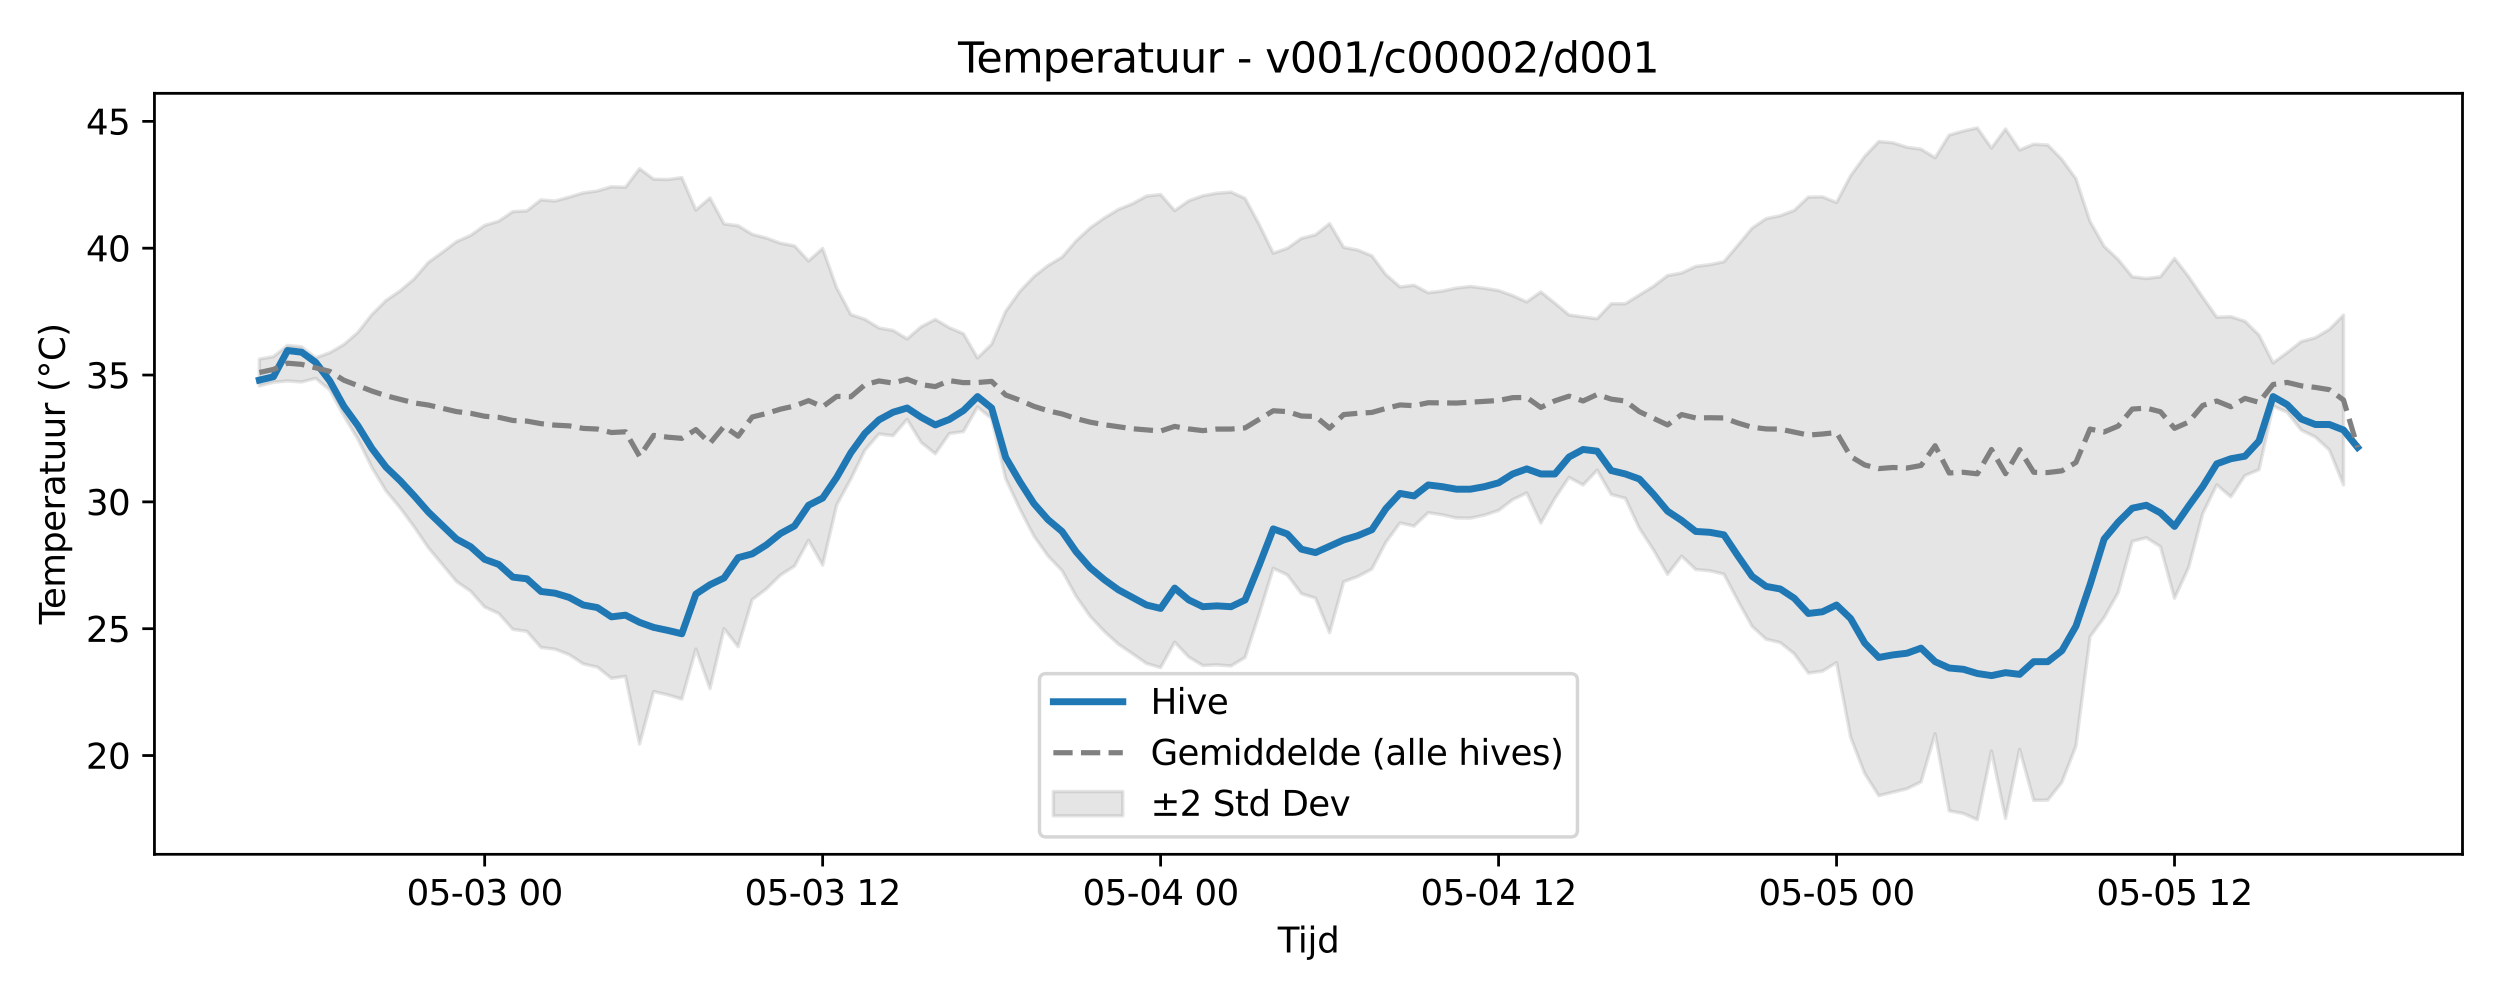<?xml version="1.0" encoding="utf-8" standalone="no"?>
<!DOCTYPE svg PUBLIC "-//W3C//DTD SVG 1.1//EN"
  "http://www.w3.org/Graphics/SVG/1.1/DTD/svg11.dtd">
<svg xmlns:xlink="http://www.w3.org/1999/xlink" width="720pt" height="288pt" viewBox="0 0 720 288" xmlns="http://www.w3.org/2000/svg" version="1.1">
 <defs>
  <style type="text/css">*{stroke-linejoin: round; stroke-linecap: butt}</style>
 </defs>
 <g id="figure_1">
  <g id="patch_1">
   <path d="M 0 288 
L 720 288 
L 720 0 
L 0 0 
z
" style="fill: #ffffff"/>
  </g>
  <g id="axes_1">
   <g id="patch_2">
    <path d="M 44.48 246.04 
L 709.2 246.04 
L 709.2 26.88 
L 44.48 26.88 
z
" style="fill: #ffffff"/>
   </g>
   <g id="FillBetweenPolyCollection_1">
    <defs>
     <path id="mb016bf381e" d="M 74.695 -184.586 
L 74.695 -176.855 
L 78.75 -177.909 
L 82.806 -178.28 
L 86.861 -177.99 
L 90.917 -179.04 
L 94.973 -175.681 
L 99.028 -168.232 
L 103.084 -161.498 
L 107.14 -153.277 
L 111.195 -146.582 
L 115.251 -141.725 
L 119.307 -136.212 
L 123.362 -130.269 
L 127.418 -125.399 
L 131.474 -120.508 
L 135.529 -117.749 
L 139.585 -113.165 
L 143.64 -111.316 
L 147.696 -106.75 
L 151.752 -106.16 
L 155.807 -101.531 
L 159.863 -101.028 
L 163.919 -99.471 
L 167.974 -96.794 
L 172.03 -95.876 
L 176.086 -92.641 
L 180.141 -93.206 
L 184.197 -73.728 
L 188.253 -88.819 
L 192.308 -87.88 
L 196.364 -86.659 
L 200.419 -101.058 
L 204.475 -89.71 
L 208.531 -106.94 
L 212.586 -101.757 
L 216.642 -115.302 
L 220.698 -118.375 
L 224.753 -122.354 
L 228.809 -124.955 
L 232.865 -132.403 
L 236.92 -125.254 
L 240.976 -142.59 
L 245.032 -150.032 
L 249.087 -158.334 
L 253.143 -163.034 
L 257.199 -162.515 
L 261.254 -167.216 
L 265.31 -160.569 
L 269.365 -157.32 
L 273.421 -163.134 
L 277.477 -163.709 
L 281.532 -170.772 
L 285.588 -167.461 
L 289.644 -150.131 
L 293.699 -141.454 
L 297.755 -133.637 
L 301.811 -127.897 
L 305.866 -123.65 
L 309.922 -116.279 
L 313.978 -110.473 
L 318.033 -106.158 
L 322.089 -102.476 
L 326.144 -99.737 
L 330.2 -96.916 
L 334.256 -95.725 
L 338.311 -103.047 
L 342.367 -98.77 
L 346.423 -96.336 
L 350.478 -96.516 
L 354.534 -96.203 
L 358.59 -98.671 
L 362.645 -111.172 
L 366.701 -124.318 
L 370.757 -122.425 
L 374.812 -117.013 
L 378.868 -115.745 
L 382.923 -105.78 
L 386.979 -120.458 
L 391.035 -121.953 
L 395.09 -124.097 
L 399.146 -131.841 
L 403.202 -137.394 
L 407.257 -136.48 
L 411.313 -140.349 
L 415.369 -139.742 
L 419.424 -138.82 
L 423.48 -138.769 
L 427.536 -139.658 
L 431.591 -140.983 
L 435.647 -144.092 
L 439.702 -146.026 
L 443.758 -137.387 
L 447.814 -144.455 
L 451.869 -150.515 
L 455.925 -148.321 
L 459.981 -152.577 
L 464.036 -145.579 
L 468.092 -144.49 
L 472.148 -135.836 
L 476.203 -129.611 
L 480.259 -122.599 
L 484.315 -127.829 
L 488.37 -123.993 
L 492.426 -123.608 
L 496.481 -122.653 
L 500.537 -114.953 
L 504.593 -107.623 
L 508.648 -103.897 
L 512.704 -102.943 
L 516.76 -99.689 
L 520.815 -94.151 
L 524.871 -94.703 
L 528.927 -97.174 
L 532.982 -75.674 
L 537.038 -65.231 
L 541.094 -58.84 
L 545.149 -59.857 
L 549.205 -60.82 
L 553.26 -62.826 
L 557.316 -76.683 
L 561.372 -54.469 
L 565.427 -53.71 
L 569.483 -51.922 
L 573.539 -71.7 
L 577.594 -52.318 
L 581.65 -72.188 
L 585.706 -57.509 
L 589.761 -57.568 
L 593.817 -62.69 
L 597.873 -73.143 
L 601.928 -104.623 
L 605.984 -110.134 
L 610.04 -117.341 
L 614.095 -132.087 
L 618.151 -133.137 
L 622.206 -130.577 
L 626.262 -115.721 
L 630.318 -124.538 
L 634.373 -140.047 
L 638.429 -148.365 
L 642.485 -144.917 
L 646.54 -151.049 
L 650.596 -152.731 
L 654.652 -171.052 
L 658.707 -169.272 
L 662.763 -164.14 
L 666.819 -162.134 
L 670.874 -158.396 
L 674.93 -148.356 
L 674.93 -197.258 
L 674.93 -197.258 
L 670.874 -193.143 
L 666.819 -190.724 
L 662.763 -189.631 
L 658.707 -186.447 
L 654.652 -183.491 
L 650.596 -191.502 
L 646.54 -195.478 
L 642.485 -196.8 
L 638.429 -196.639 
L 634.373 -202.401 
L 630.318 -208.331 
L 626.262 -213.577 
L 622.206 -208.279 
L 618.151 -207.789 
L 614.095 -208.291 
L 610.04 -213.256 
L 605.984 -217.054 
L 601.928 -224.249 
L 597.873 -236.512 
L 593.817 -242.095 
L 589.761 -246.243 
L 585.706 -246.464 
L 581.65 -244.813 
L 577.594 -250.843 
L 573.539 -245.362 
L 569.483 -251.158 
L 565.427 -250.263 
L 561.372 -249.098 
L 557.316 -242.57 
L 553.26 -245.043 
L 549.205 -245.588 
L 545.149 -246.875 
L 541.094 -247.243 
L 537.038 -242.963 
L 532.982 -237.39 
L 528.927 -229.689 
L 524.871 -231.307 
L 520.815 -231.251 
L 516.76 -227.418 
L 512.704 -225.868 
L 508.648 -225.036 
L 504.593 -222.284 
L 500.537 -217.389 
L 496.481 -212.612 
L 492.426 -211.778 
L 488.37 -211.271 
L 484.315 -209.383 
L 480.259 -208.647 
L 476.203 -205.531 
L 472.148 -203.04 
L 468.092 -200.515 
L 464.036 -200.521 
L 459.981 -196.203 
L 455.925 -196.724 
L 451.869 -197.29 
L 447.814 -200.672 
L 443.758 -203.925 
L 439.702 -201.049 
L 435.647 -202.861 
L 431.591 -204.326 
L 427.536 -204.982 
L 423.48 -205.505 
L 419.424 -205.027 
L 415.369 -204.167 
L 411.313 -203.682 
L 407.257 -205.846 
L 403.202 -205.358 
L 399.146 -208.902 
L 395.09 -214.333 
L 391.035 -215.989 
L 386.979 -216.754 
L 382.923 -223.6 
L 378.868 -220.372 
L 374.812 -219.347 
L 370.757 -216.492 
L 366.701 -215.086 
L 362.645 -223.362 
L 358.59 -230.87 
L 354.534 -232.669 
L 350.478 -232.356 
L 346.423 -231.623 
L 342.367 -230.163 
L 338.311 -227.347 
L 334.256 -231.99 
L 330.2 -231.53 
L 326.144 -229.317 
L 322.089 -227.674 
L 318.033 -225.21 
L 313.978 -222.356 
L 309.922 -218.619 
L 305.866 -213.927 
L 301.811 -211.507 
L 297.755 -208.324 
L 293.699 -204.038 
L 289.644 -198.344 
L 285.588 -188.867 
L 281.532 -184.907 
L 277.477 -191.889 
L 273.421 -193.62 
L 269.365 -196.005 
L 265.31 -193.892 
L 261.254 -190.39 
L 257.199 -192.839 
L 253.143 -193.537 
L 249.087 -196.046 
L 245.032 -197.407 
L 240.976 -205.093 
L 236.92 -216.463 
L 232.865 -212.845 
L 228.809 -217.188 
L 224.753 -217.963 
L 220.698 -219.446 
L 216.642 -220.51 
L 212.586 -222.995 
L 208.531 -223.515 
L 204.475 -230.984 
L 200.419 -227.51 
L 196.364 -236.856 
L 192.308 -236.304 
L 188.253 -236.401 
L 184.197 -239.417 
L 180.141 -234.083 
L 176.086 -234.222 
L 172.03 -232.996 
L 167.974 -232.443 
L 163.919 -231.227 
L 159.863 -230.097 
L 155.807 -230.446 
L 151.752 -227.278 
L 147.696 -227.053 
L 143.64 -224.314 
L 139.585 -223.074 
L 135.529 -220.194 
L 131.474 -218.409 
L 127.418 -215.344 
L 123.362 -212.422 
L 119.307 -207.697 
L 115.251 -204.254 
L 111.195 -201.467 
L 107.14 -197.45 
L 103.084 -192.273 
L 99.028 -188.766 
L 94.973 -186.41 
L 90.917 -184.958 
L 86.861 -188.139 
L 82.806 -188.519 
L 78.75 -185.299 
L 74.695 -184.586 
z
" style="stroke: #808080; stroke-opacity: 0.2"/>
    </defs>
    <g clip-path="url(#p677803cf4b)">
     <use xlink:href="#mb016bf381e" x="0" y="288" style="fill: #808080; fill-opacity: 0.2; stroke: #808080; stroke-opacity: 0.2"/>
    </g>
   </g>
   <g id="matplotlib.axis_1">
    <g id="xtick_1">
     <g id="line2d_1">
      <defs>
       <path id="m7eec9b56ef" d="M 0 0 
L 0 3.5 
" style="stroke: #000000; stroke-width: 0.8"/>
      </defs>
      <g>
       <use xlink:href="#m7eec9b56ef" x="139.585" y="246.04" style="stroke: #000000; stroke-width: 0.8"/>
      </g>
     </g>
     <g id="text_1">
      <!-- 05-03 00 -->
      <g transform="translate(117.104 260.638) scale(0.1 -0.1)">
       <defs>
        <path id="DejaVuSans-30" d="M 2034 4250 
Q 1547 4250 1301 3770 
Q 1056 3291 1056 2328 
Q 1056 1369 1301 889 
Q 1547 409 2034 409 
Q 2525 409 2770 889 
Q 3016 1369 3016 2328 
Q 3016 3291 2770 3770 
Q 2525 4250 2034 4250 
z
M 2034 4750 
Q 2819 4750 3233 4129 
Q 3647 3509 3647 2328 
Q 3647 1150 3233 529 
Q 2819 -91 2034 -91 
Q 1250 -91 836 529 
Q 422 1150 422 2328 
Q 422 3509 836 4129 
Q 1250 4750 2034 4750 
z
" transform="scale(0.016)"/>
        <path id="DejaVuSans-35" d="M 691 4666 
L 3169 4666 
L 3169 4134 
L 1269 4134 
L 1269 2991 
Q 1406 3038 1543 3061 
Q 1681 3084 1819 3084 
Q 2600 3084 3056 2656 
Q 3513 2228 3513 1497 
Q 3513 744 3044 326 
Q 2575 -91 1722 -91 
Q 1428 -91 1123 -41 
Q 819 9 494 109 
L 494 744 
Q 775 591 1075 516 
Q 1375 441 1709 441 
Q 2250 441 2565 725 
Q 2881 1009 2881 1497 
Q 2881 1984 2565 2268 
Q 2250 2553 1709 2553 
Q 1456 2553 1204 2497 
Q 953 2441 691 2322 
L 691 4666 
z
" transform="scale(0.016)"/>
        <path id="DejaVuSans-2d" d="M 313 2009 
L 1997 2009 
L 1997 1497 
L 313 1497 
L 313 2009 
z
" transform="scale(0.016)"/>
        <path id="DejaVuSans-33" d="M 2597 2516 
Q 3050 2419 3304 2112 
Q 3559 1806 3559 1356 
Q 3559 666 3084 287 
Q 2609 -91 1734 -91 
Q 1441 -91 1130 -33 
Q 819 25 488 141 
L 488 750 
Q 750 597 1062 519 
Q 1375 441 1716 441 
Q 2309 441 2620 675 
Q 2931 909 2931 1356 
Q 2931 1769 2642 2001 
Q 2353 2234 1838 2234 
L 1294 2234 
L 1294 2753 
L 1863 2753 
Q 2328 2753 2575 2939 
Q 2822 3125 2822 3475 
Q 2822 3834 2567 4026 
Q 2313 4219 1838 4219 
Q 1578 4219 1281 4162 
Q 984 4106 628 3988 
L 628 4550 
Q 988 4650 1302 4700 
Q 1616 4750 1894 4750 
Q 2613 4750 3031 4423 
Q 3450 4097 3450 3541 
Q 3450 3153 3228 2886 
Q 3006 2619 2597 2516 
z
" transform="scale(0.016)"/>
        <path id="DejaVuSans-20" transform="scale(0.016)"/>
       </defs>
       <use xlink:href="#DejaVuSans-30"/>
       <use xlink:href="#DejaVuSans-35" transform="translate(63.623 0)"/>
       <use xlink:href="#DejaVuSans-2d" transform="translate(127.246 0)"/>
       <use xlink:href="#DejaVuSans-30" transform="translate(163.33 0)"/>
       <use xlink:href="#DejaVuSans-33" transform="translate(226.953 0)"/>
       <use xlink:href="#DejaVuSans-20" transform="translate(290.576 0)"/>
       <use xlink:href="#DejaVuSans-30" transform="translate(322.363 0)"/>
       <use xlink:href="#DejaVuSans-30" transform="translate(385.986 0)"/>
      </g>
     </g>
    </g>
    <g id="xtick_2">
     <g id="line2d_2">
      <g>
       <use xlink:href="#m7eec9b56ef" x="236.92" y="246.04" style="stroke: #000000; stroke-width: 0.8"/>
      </g>
     </g>
     <g id="text_2">
      <!-- 05-03 12 -->
      <g transform="translate(214.44 260.638) scale(0.1 -0.1)">
       <defs>
        <path id="DejaVuSans-31" d="M 794 531 
L 1825 531 
L 1825 4091 
L 703 3866 
L 703 4441 
L 1819 4666 
L 2450 4666 
L 2450 531 
L 3481 531 
L 3481 0 
L 794 0 
L 794 531 
z
" transform="scale(0.016)"/>
        <path id="DejaVuSans-32" d="M 1228 531 
L 3431 531 
L 3431 0 
L 469 0 
L 469 531 
Q 828 903 1448 1529 
Q 2069 2156 2228 2338 
Q 2531 2678 2651 2914 
Q 2772 3150 2772 3378 
Q 2772 3750 2511 3984 
Q 2250 4219 1831 4219 
Q 1534 4219 1204 4116 
Q 875 4013 500 3803 
L 500 4441 
Q 881 4594 1212 4672 
Q 1544 4750 1819 4750 
Q 2544 4750 2975 4387 
Q 3406 4025 3406 3419 
Q 3406 3131 3298 2873 
Q 3191 2616 2906 2266 
Q 2828 2175 2409 1742 
Q 1991 1309 1228 531 
z
" transform="scale(0.016)"/>
       </defs>
       <use xlink:href="#DejaVuSans-30"/>
       <use xlink:href="#DejaVuSans-35" transform="translate(63.623 0)"/>
       <use xlink:href="#DejaVuSans-2d" transform="translate(127.246 0)"/>
       <use xlink:href="#DejaVuSans-30" transform="translate(163.33 0)"/>
       <use xlink:href="#DejaVuSans-33" transform="translate(226.953 0)"/>
       <use xlink:href="#DejaVuSans-20" transform="translate(290.576 0)"/>
       <use xlink:href="#DejaVuSans-31" transform="translate(322.363 0)"/>
       <use xlink:href="#DejaVuSans-32" transform="translate(385.986 0)"/>
      </g>
     </g>
    </g>
    <g id="xtick_3">
     <g id="line2d_3">
      <g>
       <use xlink:href="#m7eec9b56ef" x="334.256" y="246.04" style="stroke: #000000; stroke-width: 0.8"/>
      </g>
     </g>
     <g id="text_3">
      <!-- 05-04 00 -->
      <g transform="translate(311.775 260.638) scale(0.1 -0.1)">
       <defs>
        <path id="DejaVuSans-34" d="M 2419 4116 
L 825 1625 
L 2419 1625 
L 2419 4116 
z
M 2253 4666 
L 3047 4666 
L 3047 1625 
L 3713 1625 
L 3713 1100 
L 3047 1100 
L 3047 0 
L 2419 0 
L 2419 1100 
L 313 1100 
L 313 1709 
L 2253 4666 
z
" transform="scale(0.016)"/>
       </defs>
       <use xlink:href="#DejaVuSans-30"/>
       <use xlink:href="#DejaVuSans-35" transform="translate(63.623 0)"/>
       <use xlink:href="#DejaVuSans-2d" transform="translate(127.246 0)"/>
       <use xlink:href="#DejaVuSans-30" transform="translate(163.33 0)"/>
       <use xlink:href="#DejaVuSans-34" transform="translate(226.953 0)"/>
       <use xlink:href="#DejaVuSans-20" transform="translate(290.576 0)"/>
       <use xlink:href="#DejaVuSans-30" transform="translate(322.363 0)"/>
       <use xlink:href="#DejaVuSans-30" transform="translate(385.986 0)"/>
      </g>
     </g>
    </g>
    <g id="xtick_4">
     <g id="line2d_4">
      <g>
       <use xlink:href="#m7eec9b56ef" x="431.591" y="246.04" style="stroke: #000000; stroke-width: 0.8"/>
      </g>
     </g>
     <g id="text_4">
      <!-- 05-04 12 -->
      <g transform="translate(409.111 260.638) scale(0.1 -0.1)">
       <use xlink:href="#DejaVuSans-30"/>
       <use xlink:href="#DejaVuSans-35" transform="translate(63.623 0)"/>
       <use xlink:href="#DejaVuSans-2d" transform="translate(127.246 0)"/>
       <use xlink:href="#DejaVuSans-30" transform="translate(163.33 0)"/>
       <use xlink:href="#DejaVuSans-34" transform="translate(226.953 0)"/>
       <use xlink:href="#DejaVuSans-20" transform="translate(290.576 0)"/>
       <use xlink:href="#DejaVuSans-31" transform="translate(322.363 0)"/>
       <use xlink:href="#DejaVuSans-32" transform="translate(385.986 0)"/>
      </g>
     </g>
    </g>
    <g id="xtick_5">
     <g id="line2d_5">
      <g>
       <use xlink:href="#m7eec9b56ef" x="528.927" y="246.04" style="stroke: #000000; stroke-width: 0.8"/>
      </g>
     </g>
     <g id="text_5">
      <!-- 05-05 00 -->
      <g transform="translate(506.446 260.638) scale(0.1 -0.1)">
       <use xlink:href="#DejaVuSans-30"/>
       <use xlink:href="#DejaVuSans-35" transform="translate(63.623 0)"/>
       <use xlink:href="#DejaVuSans-2d" transform="translate(127.246 0)"/>
       <use xlink:href="#DejaVuSans-30" transform="translate(163.33 0)"/>
       <use xlink:href="#DejaVuSans-35" transform="translate(226.953 0)"/>
       <use xlink:href="#DejaVuSans-20" transform="translate(290.576 0)"/>
       <use xlink:href="#DejaVuSans-30" transform="translate(322.363 0)"/>
       <use xlink:href="#DejaVuSans-30" transform="translate(385.986 0)"/>
      </g>
     </g>
    </g>
    <g id="xtick_6">
     <g id="line2d_6">
      <g>
       <use xlink:href="#m7eec9b56ef" x="626.262" y="246.04" style="stroke: #000000; stroke-width: 0.8"/>
      </g>
     </g>
     <g id="text_6">
      <!-- 05-05 12 -->
      <g transform="translate(603.782 260.638) scale(0.1 -0.1)">
       <use xlink:href="#DejaVuSans-30"/>
       <use xlink:href="#DejaVuSans-35" transform="translate(63.623 0)"/>
       <use xlink:href="#DejaVuSans-2d" transform="translate(127.246 0)"/>
       <use xlink:href="#DejaVuSans-30" transform="translate(163.33 0)"/>
       <use xlink:href="#DejaVuSans-35" transform="translate(226.953 0)"/>
       <use xlink:href="#DejaVuSans-20" transform="translate(290.576 0)"/>
       <use xlink:href="#DejaVuSans-31" transform="translate(322.363 0)"/>
       <use xlink:href="#DejaVuSans-32" transform="translate(385.986 0)"/>
      </g>
     </g>
    </g>
    <g id="text_7">
     <!-- Tijd -->
     <g transform="translate(367.99 274.317) scale(0.1 -0.1)">
      <defs>
       <path id="DejaVuSans-54" d="M -19 4666 
L 3928 4666 
L 3928 4134 
L 2272 4134 
L 2272 0 
L 1638 0 
L 1638 4134 
L -19 4134 
L -19 4666 
z
" transform="scale(0.016)"/>
       <path id="DejaVuSans-69" d="M 603 3500 
L 1178 3500 
L 1178 0 
L 603 0 
L 603 3500 
z
M 603 4863 
L 1178 4863 
L 1178 4134 
L 603 4134 
L 603 4863 
z
" transform="scale(0.016)"/>
       <path id="DejaVuSans-6a" d="M 603 3500 
L 1178 3500 
L 1178 -63 
Q 1178 -731 923 -1031 
Q 669 -1331 103 -1331 
L -116 -1331 
L -116 -844 
L 38 -844 
Q 366 -844 484 -692 
Q 603 -541 603 -63 
L 603 3500 
z
M 603 4863 
L 1178 4863 
L 1178 4134 
L 603 4134 
L 603 4863 
z
" transform="scale(0.016)"/>
       <path id="DejaVuSans-64" d="M 2906 2969 
L 2906 4863 
L 3481 4863 
L 3481 0 
L 2906 0 
L 2906 525 
Q 2725 213 2448 61 
Q 2172 -91 1784 -91 
Q 1150 -91 751 415 
Q 353 922 353 1747 
Q 353 2572 751 3078 
Q 1150 3584 1784 3584 
Q 2172 3584 2448 3432 
Q 2725 3281 2906 2969 
z
M 947 1747 
Q 947 1113 1208 752 
Q 1469 391 1925 391 
Q 2381 391 2643 752 
Q 2906 1113 2906 1747 
Q 2906 2381 2643 2742 
Q 2381 3103 1925 3103 
Q 1469 3103 1208 2742 
Q 947 2381 947 1747 
z
" transform="scale(0.016)"/>
      </defs>
      <use xlink:href="#DejaVuSans-54"/>
      <use xlink:href="#DejaVuSans-69" transform="translate(57.959 0)"/>
      <use xlink:href="#DejaVuSans-6a" transform="translate(85.742 0)"/>
      <use xlink:href="#DejaVuSans-64" transform="translate(113.525 0)"/>
     </g>
    </g>
   </g>
   <g id="matplotlib.axis_2">
    <g id="ytick_1">
     <g id="line2d_7">
      <defs>
       <path id="m9e92f7d042" d="M 0 0 
L -3.5 0 
" style="stroke: #000000; stroke-width: 0.8"/>
      </defs>
      <g>
       <use xlink:href="#m9e92f7d042" x="44.48" y="217.59" style="stroke: #000000; stroke-width: 0.8"/>
      </g>
     </g>
     <g id="text_8">
      <!-- 20 -->
      <g transform="translate(24.755 221.389) scale(0.1 -0.1)">
       <use xlink:href="#DejaVuSans-32"/>
       <use xlink:href="#DejaVuSans-30" transform="translate(63.623 0)"/>
      </g>
     </g>
    </g>
    <g id="ytick_2">
     <g id="line2d_8">
      <g>
       <use xlink:href="#m9e92f7d042" x="44.48" y="181.063" style="stroke: #000000; stroke-width: 0.8"/>
      </g>
     </g>
     <g id="text_9">
      <!-- 25 -->
      <g transform="translate(24.755 184.862) scale(0.1 -0.1)">
       <use xlink:href="#DejaVuSans-32"/>
       <use xlink:href="#DejaVuSans-35" transform="translate(63.623 0)"/>
      </g>
     </g>
    </g>
    <g id="ytick_3">
     <g id="line2d_9">
      <g>
       <use xlink:href="#m9e92f7d042" x="44.48" y="144.536" style="stroke: #000000; stroke-width: 0.8"/>
      </g>
     </g>
     <g id="text_10">
      <!-- 30 -->
      <g transform="translate(24.755 148.336) scale(0.1 -0.1)">
       <use xlink:href="#DejaVuSans-33"/>
       <use xlink:href="#DejaVuSans-30" transform="translate(63.623 0)"/>
      </g>
     </g>
    </g>
    <g id="ytick_4">
     <g id="line2d_10">
      <g>
       <use xlink:href="#m9e92f7d042" x="44.48" y="108.01" style="stroke: #000000; stroke-width: 0.8"/>
      </g>
     </g>
     <g id="text_11">
      <!-- 35 -->
      <g transform="translate(24.755 111.809) scale(0.1 -0.1)">
       <use xlink:href="#DejaVuSans-33"/>
       <use xlink:href="#DejaVuSans-35" transform="translate(63.623 0)"/>
      </g>
     </g>
    </g>
    <g id="ytick_5">
     <g id="line2d_11">
      <g>
       <use xlink:href="#m9e92f7d042" x="44.48" y="71.483" style="stroke: #000000; stroke-width: 0.8"/>
      </g>
     </g>
     <g id="text_12">
      <!-- 40 -->
      <g transform="translate(24.755 75.282) scale(0.1 -0.1)">
       <use xlink:href="#DejaVuSans-34"/>
       <use xlink:href="#DejaVuSans-30" transform="translate(63.623 0)"/>
      </g>
     </g>
    </g>
    <g id="ytick_6">
     <g id="line2d_12">
      <g>
       <use xlink:href="#m9e92f7d042" x="44.48" y="34.956" style="stroke: #000000; stroke-width: 0.8"/>
      </g>
     </g>
     <g id="text_13">
      <!-- 45 -->
      <g transform="translate(24.755 38.755) scale(0.1 -0.1)">
       <use xlink:href="#DejaVuSans-34"/>
       <use xlink:href="#DejaVuSans-35" transform="translate(63.623 0)"/>
      </g>
     </g>
    </g>
    <g id="text_14">
     <!-- Temperatuur (°C) -->
     <g transform="translate(18.675 179.816) rotate(-90) scale(0.1 -0.1)">
      <defs>
       <path id="DejaVuSans-65" d="M 3597 1894 
L 3597 1613 
L 953 1613 
Q 991 1019 1311 708 
Q 1631 397 2203 397 
Q 2534 397 2845 478 
Q 3156 559 3463 722 
L 3463 178 
Q 3153 47 2828 -22 
Q 2503 -91 2169 -91 
Q 1331 -91 842 396 
Q 353 884 353 1716 
Q 353 2575 817 3079 
Q 1281 3584 2069 3584 
Q 2775 3584 3186 3129 
Q 3597 2675 3597 1894 
z
M 3022 2063 
Q 3016 2534 2758 2815 
Q 2500 3097 2075 3097 
Q 1594 3097 1305 2825 
Q 1016 2553 972 2059 
L 3022 2063 
z
" transform="scale(0.016)"/>
       <path id="DejaVuSans-6d" d="M 3328 2828 
Q 3544 3216 3844 3400 
Q 4144 3584 4550 3584 
Q 5097 3584 5394 3201 
Q 5691 2819 5691 2113 
L 5691 0 
L 5113 0 
L 5113 2094 
Q 5113 2597 4934 2840 
Q 4756 3084 4391 3084 
Q 3944 3084 3684 2787 
Q 3425 2491 3425 1978 
L 3425 0 
L 2847 0 
L 2847 2094 
Q 2847 2600 2669 2842 
Q 2491 3084 2119 3084 
Q 1678 3084 1418 2786 
Q 1159 2488 1159 1978 
L 1159 0 
L 581 0 
L 581 3500 
L 1159 3500 
L 1159 2956 
Q 1356 3278 1631 3431 
Q 1906 3584 2284 3584 
Q 2666 3584 2933 3390 
Q 3200 3197 3328 2828 
z
" transform="scale(0.016)"/>
       <path id="DejaVuSans-70" d="M 1159 525 
L 1159 -1331 
L 581 -1331 
L 581 3500 
L 1159 3500 
L 1159 2969 
Q 1341 3281 1617 3432 
Q 1894 3584 2278 3584 
Q 2916 3584 3314 3078 
Q 3713 2572 3713 1747 
Q 3713 922 3314 415 
Q 2916 -91 2278 -91 
Q 1894 -91 1617 61 
Q 1341 213 1159 525 
z
M 3116 1747 
Q 3116 2381 2855 2742 
Q 2594 3103 2138 3103 
Q 1681 3103 1420 2742 
Q 1159 2381 1159 1747 
Q 1159 1113 1420 752 
Q 1681 391 2138 391 
Q 2594 391 2855 752 
Q 3116 1113 3116 1747 
z
" transform="scale(0.016)"/>
       <path id="DejaVuSans-72" d="M 2631 2963 
Q 2534 3019 2420 3045 
Q 2306 3072 2169 3072 
Q 1681 3072 1420 2755 
Q 1159 2438 1159 1844 
L 1159 0 
L 581 0 
L 581 3500 
L 1159 3500 
L 1159 2956 
Q 1341 3275 1631 3429 
Q 1922 3584 2338 3584 
Q 2397 3584 2469 3576 
Q 2541 3569 2628 3553 
L 2631 2963 
z
" transform="scale(0.016)"/>
       <path id="DejaVuSans-61" d="M 2194 1759 
Q 1497 1759 1228 1600 
Q 959 1441 959 1056 
Q 959 750 1161 570 
Q 1363 391 1709 391 
Q 2188 391 2477 730 
Q 2766 1069 2766 1631 
L 2766 1759 
L 2194 1759 
z
M 3341 1997 
L 3341 0 
L 2766 0 
L 2766 531 
Q 2569 213 2275 61 
Q 1981 -91 1556 -91 
Q 1019 -91 701 211 
Q 384 513 384 1019 
Q 384 1609 779 1909 
Q 1175 2209 1959 2209 
L 2766 2209 
L 2766 2266 
Q 2766 2663 2505 2880 
Q 2244 3097 1772 3097 
Q 1472 3097 1187 3025 
Q 903 2953 641 2809 
L 641 3341 
Q 956 3463 1253 3523 
Q 1550 3584 1831 3584 
Q 2591 3584 2966 3190 
Q 3341 2797 3341 1997 
z
" transform="scale(0.016)"/>
       <path id="DejaVuSans-74" d="M 1172 4494 
L 1172 3500 
L 2356 3500 
L 2356 3053 
L 1172 3053 
L 1172 1153 
Q 1172 725 1289 603 
Q 1406 481 1766 481 
L 2356 481 
L 2356 0 
L 1766 0 
Q 1100 0 847 248 
Q 594 497 594 1153 
L 594 3053 
L 172 3053 
L 172 3500 
L 594 3500 
L 594 4494 
L 1172 4494 
z
" transform="scale(0.016)"/>
       <path id="DejaVuSans-75" d="M 544 1381 
L 544 3500 
L 1119 3500 
L 1119 1403 
Q 1119 906 1312 657 
Q 1506 409 1894 409 
Q 2359 409 2629 706 
Q 2900 1003 2900 1516 
L 2900 3500 
L 3475 3500 
L 3475 0 
L 2900 0 
L 2900 538 
Q 2691 219 2414 64 
Q 2138 -91 1772 -91 
Q 1169 -91 856 284 
Q 544 659 544 1381 
z
M 1991 3584 
L 1991 3584 
z
" transform="scale(0.016)"/>
       <path id="DejaVuSans-28" d="M 1984 4856 
Q 1566 4138 1362 3434 
Q 1159 2731 1159 2009 
Q 1159 1288 1364 580 
Q 1569 -128 1984 -844 
L 1484 -844 
Q 1016 -109 783 600 
Q 550 1309 550 2009 
Q 550 2706 781 3412 
Q 1013 4119 1484 4856 
L 1984 4856 
z
" transform="scale(0.016)"/>
       <path id="DejaVuSans-b0" d="M 1600 4347 
Q 1350 4347 1178 4173 
Q 1006 4000 1006 3750 
Q 1006 3503 1178 3333 
Q 1350 3163 1600 3163 
Q 1850 3163 2022 3333 
Q 2194 3503 2194 3750 
Q 2194 3997 2020 4172 
Q 1847 4347 1600 4347 
z
M 1600 4750 
Q 1800 4750 1984 4673 
Q 2169 4597 2303 4453 
Q 2447 4313 2519 4134 
Q 2591 3956 2591 3750 
Q 2591 3338 2302 3052 
Q 2013 2766 1594 2766 
Q 1172 2766 890 3047 
Q 609 3328 609 3750 
Q 609 4169 896 4459 
Q 1184 4750 1600 4750 
z
" transform="scale(0.016)"/>
       <path id="DejaVuSans-43" d="M 4122 4306 
L 4122 3641 
Q 3803 3938 3442 4084 
Q 3081 4231 2675 4231 
Q 1875 4231 1450 3742 
Q 1025 3253 1025 2328 
Q 1025 1406 1450 917 
Q 1875 428 2675 428 
Q 3081 428 3442 575 
Q 3803 722 4122 1019 
L 4122 359 
Q 3791 134 3420 21 
Q 3050 -91 2638 -91 
Q 1578 -91 968 557 
Q 359 1206 359 2328 
Q 359 3453 968 4101 
Q 1578 4750 2638 4750 
Q 3056 4750 3426 4639 
Q 3797 4528 4122 4306 
z
" transform="scale(0.016)"/>
       <path id="DejaVuSans-29" d="M 513 4856 
L 1013 4856 
Q 1481 4119 1714 3412 
Q 1947 2706 1947 2009 
Q 1947 1309 1714 600 
Q 1481 -109 1013 -844 
L 513 -844 
Q 928 -128 1133 580 
Q 1338 1288 1338 2009 
Q 1338 2731 1133 3434 
Q 928 4138 513 4856 
z
" transform="scale(0.016)"/>
      </defs>
      <use xlink:href="#DejaVuSans-54"/>
      <use xlink:href="#DejaVuSans-65" transform="translate(44.084 0)"/>
      <use xlink:href="#DejaVuSans-6d" transform="translate(105.607 0)"/>
      <use xlink:href="#DejaVuSans-70" transform="translate(203.02 0)"/>
      <use xlink:href="#DejaVuSans-65" transform="translate(266.496 0)"/>
      <use xlink:href="#DejaVuSans-72" transform="translate(328.02 0)"/>
      <use xlink:href="#DejaVuSans-61" transform="translate(369.133 0)"/>
      <use xlink:href="#DejaVuSans-74" transform="translate(430.412 0)"/>
      <use xlink:href="#DejaVuSans-75" transform="translate(469.621 0)"/>
      <use xlink:href="#DejaVuSans-75" transform="translate(533 0)"/>
      <use xlink:href="#DejaVuSans-72" transform="translate(596.379 0)"/>
      <use xlink:href="#DejaVuSans-20" transform="translate(637.492 0)"/>
      <use xlink:href="#DejaVuSans-28" transform="translate(669.279 0)"/>
      <use xlink:href="#DejaVuSans-b0" transform="translate(708.293 0)"/>
      <use xlink:href="#DejaVuSans-43" transform="translate(758.293 0)"/>
      <use xlink:href="#DejaVuSans-29" transform="translate(828.117 0)"/>
     </g>
    </g>
   </g>
   <g id="line2d_13">
    <path d="M 74.695 109.471 
L 78.75 108.497 
L 82.806 100.948 
L 86.861 101.435 
L 90.917 104.357 
L 94.973 109.714 
L 99.028 117.02 
L 103.084 122.62 
L 107.14 129.195 
L 111.195 134.552 
L 115.251 138.449 
L 119.307 142.832 
L 123.362 147.459 
L 131.474 155.251 
L 135.529 157.443 
L 139.585 161.095 
L 143.64 162.556 
L 147.696 166.209 
L 151.752 166.696 
L 155.807 170.349 
L 159.863 170.836 
L 163.919 172.053 
L 167.974 174.245 
L 172.03 174.975 
L 176.086 177.654 
L 180.141 177.167 
L 184.197 179.237 
L 188.253 180.698 
L 192.308 181.55 
L 196.364 182.524 
L 200.419 171.079 
L 204.475 168.401 
L 208.531 166.453 
L 212.586 160.608 
L 216.642 159.512 
L 220.698 156.956 
L 224.753 153.668 
L 228.809 151.477 
L 232.865 145.511 
L 236.92 143.441 
L 240.976 137.475 
L 245.032 130.413 
L 249.087 124.812 
L 253.143 120.916 
L 257.199 118.724 
L 261.254 117.507 
L 265.31 120.185 
L 269.365 122.377 
L 273.421 120.794 
L 277.477 118.237 
L 281.532 114.219 
L 285.588 117.507 
L 289.644 131.752 
L 293.699 138.692 
L 297.755 145.024 
L 301.811 149.65 
L 305.866 153.059 
L 309.922 158.904 
L 313.978 163.53 
L 318.033 166.94 
L 322.089 169.862 
L 330.2 174.245 
L 334.256 175.219 
L 338.311 169.375 
L 342.367 172.784 
L 346.423 174.732 
L 350.478 174.488 
L 354.534 174.732 
L 358.59 172.784 
L 362.645 162.8 
L 366.701 152.329 
L 370.757 153.79 
L 374.812 158.173 
L 378.868 159.147 
L 386.979 155.495 
L 391.035 154.277 
L 395.09 152.572 
L 399.146 146.485 
L 403.202 142.101 
L 407.257 142.832 
L 411.313 139.666 
L 415.369 140.153 
L 419.424 140.884 
L 423.48 140.884 
L 427.536 140.153 
L 431.591 139.057 
L 435.647 136.501 
L 439.702 135.04 
L 443.758 136.501 
L 447.814 136.501 
L 451.869 131.63 
L 455.925 129.439 
L 459.981 129.926 
L 464.036 135.527 
L 468.092 136.501 
L 472.148 137.962 
L 476.203 142.345 
L 480.259 147.215 
L 484.315 149.894 
L 488.37 153.059 
L 492.426 153.303 
L 496.481 154.033 
L 500.537 160.121 
L 504.593 165.966 
L 508.648 168.888 
L 512.704 169.618 
L 516.76 172.297 
L 520.815 176.68 
L 524.871 176.193 
L 528.927 174.245 
L 532.982 178.141 
L 537.038 185.203 
L 541.094 189.343 
L 545.149 188.612 
L 549.205 188.125 
L 553.26 186.664 
L 557.316 190.56 
L 561.372 192.387 
L 565.427 192.752 
L 569.483 193.969 
L 573.539 194.578 
L 577.594 193.726 
L 581.65 194.213 
L 585.706 190.56 
L 589.761 190.56 
L 593.817 187.395 
L 597.873 180.333 
L 601.928 168.401 
L 605.984 155.251 
L 610.04 150.381 
L 614.095 146.363 
L 618.151 145.511 
L 622.206 147.702 
L 626.262 151.598 
L 630.318 145.754 
L 634.373 140.153 
L 638.429 133.578 
L 642.485 132.117 
L 646.54 131.387 
L 650.596 127.004 
L 654.652 114.219 
L 658.707 116.533 
L 662.763 120.672 
L 666.819 122.255 
L 670.874 122.255 
L 674.93 123.838 
L 678.985 128.83 
L 678.985 128.83 
" clip-path="url(#p677803cf4b)" style="fill: none; stroke: #1f77b4; stroke-width: 2; stroke-linecap: square"/>
   </g>
   <g id="line2d_14">
    <path d="M 74.695 107.279 
L 78.75 106.396 
L 82.806 104.601 
L 86.861 104.935 
L 94.973 106.954 
L 99.028 109.501 
L 107.14 112.636 
L 111.195 113.976 
L 119.307 116.046 
L 123.362 116.654 
L 131.474 118.542 
L 135.529 119.029 
L 139.585 119.881 
L 143.64 120.185 
L 147.696 121.098 
L 151.752 121.281 
L 155.807 122.012 
L 159.863 122.438 
L 163.919 122.651 
L 167.974 123.381 
L 172.03 123.564 
L 176.086 124.569 
L 180.141 124.355 
L 184.197 131.427 
L 188.253 125.39 
L 192.308 125.908 
L 196.364 126.243 
L 200.419 123.716 
L 204.475 127.653 
L 208.531 122.773 
L 212.586 125.624 
L 216.642 120.094 
L 220.698 119.089 
L 224.753 117.841 
L 228.809 116.928 
L 232.865 115.376 
L 236.92 117.141 
L 240.976 114.158 
L 245.032 114.28 
L 249.087 110.81 
L 253.143 109.714 
L 257.199 110.323 
L 261.254 109.197 
L 265.31 110.769 
L 269.365 111.338 
L 273.421 109.623 
L 277.477 110.201 
L 281.532 110.161 
L 285.588 109.836 
L 289.644 113.763 
L 293.699 115.254 
L 297.755 117.02 
L 301.811 118.298 
L 305.866 119.211 
L 309.922 120.551 
L 313.978 121.585 
L 318.033 122.316 
L 326.144 123.473 
L 334.256 124.142 
L 338.311 122.803 
L 342.367 123.534 
L 346.423 124.021 
L 350.478 123.564 
L 354.534 123.564 
L 358.59 123.229 
L 366.701 118.298 
L 370.757 118.542 
L 374.812 119.82 
L 378.868 119.942 
L 382.923 123.31 
L 386.979 119.394 
L 391.035 119.029 
L 395.09 118.785 
L 399.146 117.628 
L 403.202 116.624 
L 407.257 116.837 
L 411.313 115.985 
L 419.424 116.076 
L 431.591 115.345 
L 435.647 114.524 
L 439.702 114.463 
L 443.758 117.344 
L 447.814 115.437 
L 451.869 114.097 
L 455.925 115.477 
L 459.981 113.61 
L 464.036 114.95 
L 468.092 115.498 
L 472.148 118.562 
L 480.259 122.377 
L 484.315 119.394 
L 488.37 120.368 
L 492.426 120.307 
L 496.481 120.368 
L 500.537 121.829 
L 504.593 123.047 
L 508.648 123.534 
L 512.704 123.594 
L 520.815 125.299 
L 524.871 124.995 
L 528.927 124.569 
L 532.982 131.468 
L 537.038 133.903 
L 541.094 134.958 
L 545.149 134.634 
L 549.205 134.796 
L 553.26 134.065 
L 557.316 128.373 
L 561.372 136.216 
L 565.427 136.014 
L 569.483 136.46 
L 573.539 129.469 
L 577.594 136.419 
L 581.65 129.5 
L 585.706 136.014 
L 589.761 136.095 
L 593.817 135.608 
L 597.873 133.173 
L 601.928 123.564 
L 605.984 124.406 
L 610.04 122.702 
L 614.095 117.811 
L 618.151 117.537 
L 622.206 118.572 
L 626.262 123.351 
L 630.318 121.565 
L 634.373 116.776 
L 638.429 115.498 
L 642.485 117.141 
L 646.54 114.737 
L 650.596 115.883 
L 654.652 110.729 
L 658.707 110.14 
L 662.763 111.114 
L 666.819 111.571 
L 670.874 112.231 
L 674.93 115.193 
L 678.985 128.83 
L 678.985 128.83 
" clip-path="url(#p677803cf4b)" style="fill: none; stroke-dasharray: 5.55,2.4; stroke-dashoffset: 0; stroke: #808080; stroke-width: 1.5"/>
   </g>
   <g id="patch_3">
    <path d="M 44.48 246.04 
L 44.48 26.88 
" style="fill: none; stroke: #000000; stroke-width: 0.8; stroke-linejoin: miter; stroke-linecap: square"/>
   </g>
   <g id="patch_4">
    <path d="M 709.2 246.04 
L 709.2 26.88 
" style="fill: none; stroke: #000000; stroke-width: 0.8; stroke-linejoin: miter; stroke-linecap: square"/>
   </g>
   <g id="patch_5">
    <path d="M 44.48 246.04 
L 709.2 246.04 
" style="fill: none; stroke: #000000; stroke-width: 0.8; stroke-linejoin: miter; stroke-linecap: square"/>
   </g>
   <g id="patch_6">
    <path d="M 44.48 26.88 
L 709.2 26.88 
" style="fill: none; stroke: #000000; stroke-width: 0.8; stroke-linejoin: miter; stroke-linecap: square"/>
   </g>
   <g id="text_15">
    <!-- Temperatuur - v001/c00002/d001 -->
    <g transform="translate(275.918 20.88) scale(0.12 -0.12)">
     <defs>
      <path id="DejaVuSans-76" d="M 191 3500 
L 800 3500 
L 1894 563 
L 2988 3500 
L 3597 3500 
L 2284 0 
L 1503 0 
L 191 3500 
z
" transform="scale(0.016)"/>
      <path id="DejaVuSans-2f" d="M 1625 4666 
L 2156 4666 
L 531 -594 
L 0 -594 
L 1625 4666 
z
" transform="scale(0.016)"/>
      <path id="DejaVuSans-63" d="M 3122 3366 
L 3122 2828 
Q 2878 2963 2633 3030 
Q 2388 3097 2138 3097 
Q 1578 3097 1268 2742 
Q 959 2388 959 1747 
Q 959 1106 1268 751 
Q 1578 397 2138 397 
Q 2388 397 2633 464 
Q 2878 531 3122 666 
L 3122 134 
Q 2881 22 2623 -34 
Q 2366 -91 2075 -91 
Q 1284 -91 818 406 
Q 353 903 353 1747 
Q 353 2603 823 3093 
Q 1294 3584 2113 3584 
Q 2378 3584 2631 3529 
Q 2884 3475 3122 3366 
z
" transform="scale(0.016)"/>
     </defs>
     <use xlink:href="#DejaVuSans-54"/>
     <use xlink:href="#DejaVuSans-65" transform="translate(44.084 0)"/>
     <use xlink:href="#DejaVuSans-6d" transform="translate(105.607 0)"/>
     <use xlink:href="#DejaVuSans-70" transform="translate(203.02 0)"/>
     <use xlink:href="#DejaVuSans-65" transform="translate(266.496 0)"/>
     <use xlink:href="#DejaVuSans-72" transform="translate(328.02 0)"/>
     <use xlink:href="#DejaVuSans-61" transform="translate(369.133 0)"/>
     <use xlink:href="#DejaVuSans-74" transform="translate(430.412 0)"/>
     <use xlink:href="#DejaVuSans-75" transform="translate(469.621 0)"/>
     <use xlink:href="#DejaVuSans-75" transform="translate(533 0)"/>
     <use xlink:href="#DejaVuSans-72" transform="translate(596.379 0)"/>
     <use xlink:href="#DejaVuSans-20" transform="translate(637.492 0)"/>
     <use xlink:href="#DejaVuSans-2d" transform="translate(669.279 0)"/>
     <use xlink:href="#DejaVuSans-20" transform="translate(705.363 0)"/>
     <use xlink:href="#DejaVuSans-76" transform="translate(737.15 0)"/>
     <use xlink:href="#DejaVuSans-30" transform="translate(796.33 0)"/>
     <use xlink:href="#DejaVuSans-30" transform="translate(859.953 0)"/>
     <use xlink:href="#DejaVuSans-31" transform="translate(923.576 0)"/>
     <use xlink:href="#DejaVuSans-2f" transform="translate(987.199 0)"/>
     <use xlink:href="#DejaVuSans-63" transform="translate(1020.891 0)"/>
     <use xlink:href="#DejaVuSans-30" transform="translate(1075.871 0)"/>
     <use xlink:href="#DejaVuSans-30" transform="translate(1139.494 0)"/>
     <use xlink:href="#DejaVuSans-30" transform="translate(1203.117 0)"/>
     <use xlink:href="#DejaVuSans-30" transform="translate(1266.74 0)"/>
     <use xlink:href="#DejaVuSans-32" transform="translate(1330.363 0)"/>
     <use xlink:href="#DejaVuSans-2f" transform="translate(1393.986 0)"/>
     <use xlink:href="#DejaVuSans-64" transform="translate(1427.678 0)"/>
     <use xlink:href="#DejaVuSans-30" transform="translate(1491.154 0)"/>
     <use xlink:href="#DejaVuSans-30" transform="translate(1554.777 0)"/>
     <use xlink:href="#DejaVuSans-31" transform="translate(1618.4 0)"/>
    </g>
   </g>
   <g id="legend_1">
    <g id="patch_7">
     <path d="M 301.368 241.04 
L 452.312 241.04 
Q 454.312 241.04 454.312 239.04 
L 454.312 196.006 
Q 454.312 194.006 452.312 194.006 
L 301.368 194.006 
Q 299.368 194.006 299.368 196.006 
L 299.368 239.04 
Q 299.368 241.04 301.368 241.04 
z
" style="fill: #ffffff; opacity: 0.8; stroke: #cccccc; stroke-linejoin: miter"/>
    </g>
    <g id="line2d_15">
     <path d="M 303.368 202.104 
L 313.368 202.104 
L 323.368 202.104 
" style="fill: none; stroke: #1f77b4; stroke-width: 2; stroke-linecap: square"/>
    </g>
    <g id="text_16">
     <!-- Hive -->
     <g transform="translate(331.368 205.604) scale(0.1 -0.1)">
      <defs>
       <path id="DejaVuSans-48" d="M 628 4666 
L 1259 4666 
L 1259 2753 
L 3553 2753 
L 3553 4666 
L 4184 4666 
L 4184 0 
L 3553 0 
L 3553 2222 
L 1259 2222 
L 1259 0 
L 628 0 
L 628 4666 
z
" transform="scale(0.016)"/>
      </defs>
      <use xlink:href="#DejaVuSans-48"/>
      <use xlink:href="#DejaVuSans-69" transform="translate(75.195 0)"/>
      <use xlink:href="#DejaVuSans-76" transform="translate(102.979 0)"/>
      <use xlink:href="#DejaVuSans-65" transform="translate(162.158 0)"/>
     </g>
    </g>
    <g id="line2d_16">
     <path d="M 303.368 216.782 
L 313.368 216.782 
L 323.368 216.782 
" style="fill: none; stroke-dasharray: 5.55,2.4; stroke-dashoffset: 0; stroke: #808080; stroke-width: 1.5"/>
    </g>
    <g id="text_17">
     <!-- Gemiddelde (alle hives) -->
     <g transform="translate(331.368 220.282) scale(0.1 -0.1)">
      <defs>
       <path id="DejaVuSans-47" d="M 3809 666 
L 3809 1919 
L 2778 1919 
L 2778 2438 
L 4434 2438 
L 4434 434 
Q 4069 175 3628 42 
Q 3188 -91 2688 -91 
Q 1594 -91 976 548 
Q 359 1188 359 2328 
Q 359 3472 976 4111 
Q 1594 4750 2688 4750 
Q 3144 4750 3555 4637 
Q 3966 4525 4313 4306 
L 4313 3634 
Q 3963 3931 3569 4081 
Q 3175 4231 2741 4231 
Q 1884 4231 1454 3753 
Q 1025 3275 1025 2328 
Q 1025 1384 1454 906 
Q 1884 428 2741 428 
Q 3075 428 3337 486 
Q 3600 544 3809 666 
z
" transform="scale(0.016)"/>
       <path id="DejaVuSans-6c" d="M 603 4863 
L 1178 4863 
L 1178 0 
L 603 0 
L 603 4863 
z
" transform="scale(0.016)"/>
       <path id="DejaVuSans-68" d="M 3513 2113 
L 3513 0 
L 2938 0 
L 2938 2094 
Q 2938 2591 2744 2837 
Q 2550 3084 2163 3084 
Q 1697 3084 1428 2787 
Q 1159 2491 1159 1978 
L 1159 0 
L 581 0 
L 581 4863 
L 1159 4863 
L 1159 2956 
Q 1366 3272 1645 3428 
Q 1925 3584 2291 3584 
Q 2894 3584 3203 3211 
Q 3513 2838 3513 2113 
z
" transform="scale(0.016)"/>
       <path id="DejaVuSans-73" d="M 2834 3397 
L 2834 2853 
Q 2591 2978 2328 3040 
Q 2066 3103 1784 3103 
Q 1356 3103 1142 2972 
Q 928 2841 928 2578 
Q 928 2378 1081 2264 
Q 1234 2150 1697 2047 
L 1894 2003 
Q 2506 1872 2764 1633 
Q 3022 1394 3022 966 
Q 3022 478 2636 193 
Q 2250 -91 1575 -91 
Q 1294 -91 989 -36 
Q 684 19 347 128 
L 347 722 
Q 666 556 975 473 
Q 1284 391 1588 391 
Q 1994 391 2212 530 
Q 2431 669 2431 922 
Q 2431 1156 2273 1281 
Q 2116 1406 1581 1522 
L 1381 1569 
Q 847 1681 609 1914 
Q 372 2147 372 2553 
Q 372 3047 722 3315 
Q 1072 3584 1716 3584 
Q 2034 3584 2315 3537 
Q 2597 3491 2834 3397 
z
" transform="scale(0.016)"/>
      </defs>
      <use xlink:href="#DejaVuSans-47"/>
      <use xlink:href="#DejaVuSans-65" transform="translate(77.49 0)"/>
      <use xlink:href="#DejaVuSans-6d" transform="translate(139.014 0)"/>
      <use xlink:href="#DejaVuSans-69" transform="translate(236.426 0)"/>
      <use xlink:href="#DejaVuSans-64" transform="translate(264.209 0)"/>
      <use xlink:href="#DejaVuSans-64" transform="translate(327.686 0)"/>
      <use xlink:href="#DejaVuSans-65" transform="translate(391.162 0)"/>
      <use xlink:href="#DejaVuSans-6c" transform="translate(452.686 0)"/>
      <use xlink:href="#DejaVuSans-64" transform="translate(480.469 0)"/>
      <use xlink:href="#DejaVuSans-65" transform="translate(543.945 0)"/>
      <use xlink:href="#DejaVuSans-20" transform="translate(605.469 0)"/>
      <use xlink:href="#DejaVuSans-28" transform="translate(637.256 0)"/>
      <use xlink:href="#DejaVuSans-61" transform="translate(676.27 0)"/>
      <use xlink:href="#DejaVuSans-6c" transform="translate(737.549 0)"/>
      <use xlink:href="#DejaVuSans-6c" transform="translate(765.332 0)"/>
      <use xlink:href="#DejaVuSans-65" transform="translate(793.115 0)"/>
      <use xlink:href="#DejaVuSans-20" transform="translate(854.639 0)"/>
      <use xlink:href="#DejaVuSans-68" transform="translate(886.426 0)"/>
      <use xlink:href="#DejaVuSans-69" transform="translate(949.805 0)"/>
      <use xlink:href="#DejaVuSans-76" transform="translate(977.588 0)"/>
      <use xlink:href="#DejaVuSans-65" transform="translate(1036.768 0)"/>
      <use xlink:href="#DejaVuSans-73" transform="translate(1098.291 0)"/>
      <use xlink:href="#DejaVuSans-29" transform="translate(1150.391 0)"/>
     </g>
    </g>
    <g id="patch_8">
     <path d="M 303.368 234.96 
L 323.368 234.96 
L 323.368 227.96 
L 303.368 227.96 
z
" style="fill: #808080; fill-opacity: 0.2; stroke: #808080; stroke-opacity: 0.2; stroke-linejoin: miter"/>
    </g>
    <g id="text_18">
     <!-- ±2 Std Dev -->
     <g transform="translate(331.368 234.96) scale(0.1 -0.1)">
      <defs>
       <path id="DejaVuSans-b1" d="M 2944 4013 
L 2944 2803 
L 4684 2803 
L 4684 2272 
L 2944 2272 
L 2944 1063 
L 2419 1063 
L 2419 2272 
L 678 2272 
L 678 2803 
L 2419 2803 
L 2419 4013 
L 2944 4013 
z
M 678 531 
L 4684 531 
L 4684 0 
L 678 0 
L 678 531 
z
" transform="scale(0.016)"/>
       <path id="DejaVuSans-53" d="M 3425 4513 
L 3425 3897 
Q 3066 4069 2747 4153 
Q 2428 4238 2131 4238 
Q 1616 4238 1336 4038 
Q 1056 3838 1056 3469 
Q 1056 3159 1242 3001 
Q 1428 2844 1947 2747 
L 2328 2669 
Q 3034 2534 3370 2195 
Q 3706 1856 3706 1288 
Q 3706 609 3251 259 
Q 2797 -91 1919 -91 
Q 1588 -91 1214 -16 
Q 841 59 441 206 
L 441 856 
Q 825 641 1194 531 
Q 1563 422 1919 422 
Q 2459 422 2753 634 
Q 3047 847 3047 1241 
Q 3047 1584 2836 1778 
Q 2625 1972 2144 2069 
L 1759 2144 
Q 1053 2284 737 2584 
Q 422 2884 422 3419 
Q 422 4038 858 4394 
Q 1294 4750 2059 4750 
Q 2388 4750 2728 4690 
Q 3069 4631 3425 4513 
z
" transform="scale(0.016)"/>
       <path id="DejaVuSans-44" d="M 1259 4147 
L 1259 519 
L 2022 519 
Q 2988 519 3436 956 
Q 3884 1394 3884 2338 
Q 3884 3275 3436 3711 
Q 2988 4147 2022 4147 
L 1259 4147 
z
M 628 4666 
L 1925 4666 
Q 3281 4666 3915 4102 
Q 4550 3538 4550 2338 
Q 4550 1131 3912 565 
Q 3275 0 1925 0 
L 628 0 
L 628 4666 
z
" transform="scale(0.016)"/>
      </defs>
      <use xlink:href="#DejaVuSans-b1"/>
      <use xlink:href="#DejaVuSans-32" transform="translate(83.789 0)"/>
      <use xlink:href="#DejaVuSans-20" transform="translate(147.412 0)"/>
      <use xlink:href="#DejaVuSans-53" transform="translate(179.199 0)"/>
      <use xlink:href="#DejaVuSans-74" transform="translate(242.676 0)"/>
      <use xlink:href="#DejaVuSans-64" transform="translate(281.885 0)"/>
      <use xlink:href="#DejaVuSans-20" transform="translate(345.361 0)"/>
      <use xlink:href="#DejaVuSans-44" transform="translate(377.148 0)"/>
      <use xlink:href="#DejaVuSans-65" transform="translate(454.15 0)"/>
      <use xlink:href="#DejaVuSans-76" transform="translate(515.674 0)"/>
     </g>
    </g>
   </g>
  </g>
 </g>
 <defs>
  <clipPath id="p677803cf4b">
   <rect x="44.48" y="26.88" width="664.72" height="219.16"/>
  </clipPath>
 </defs>
</svg>
